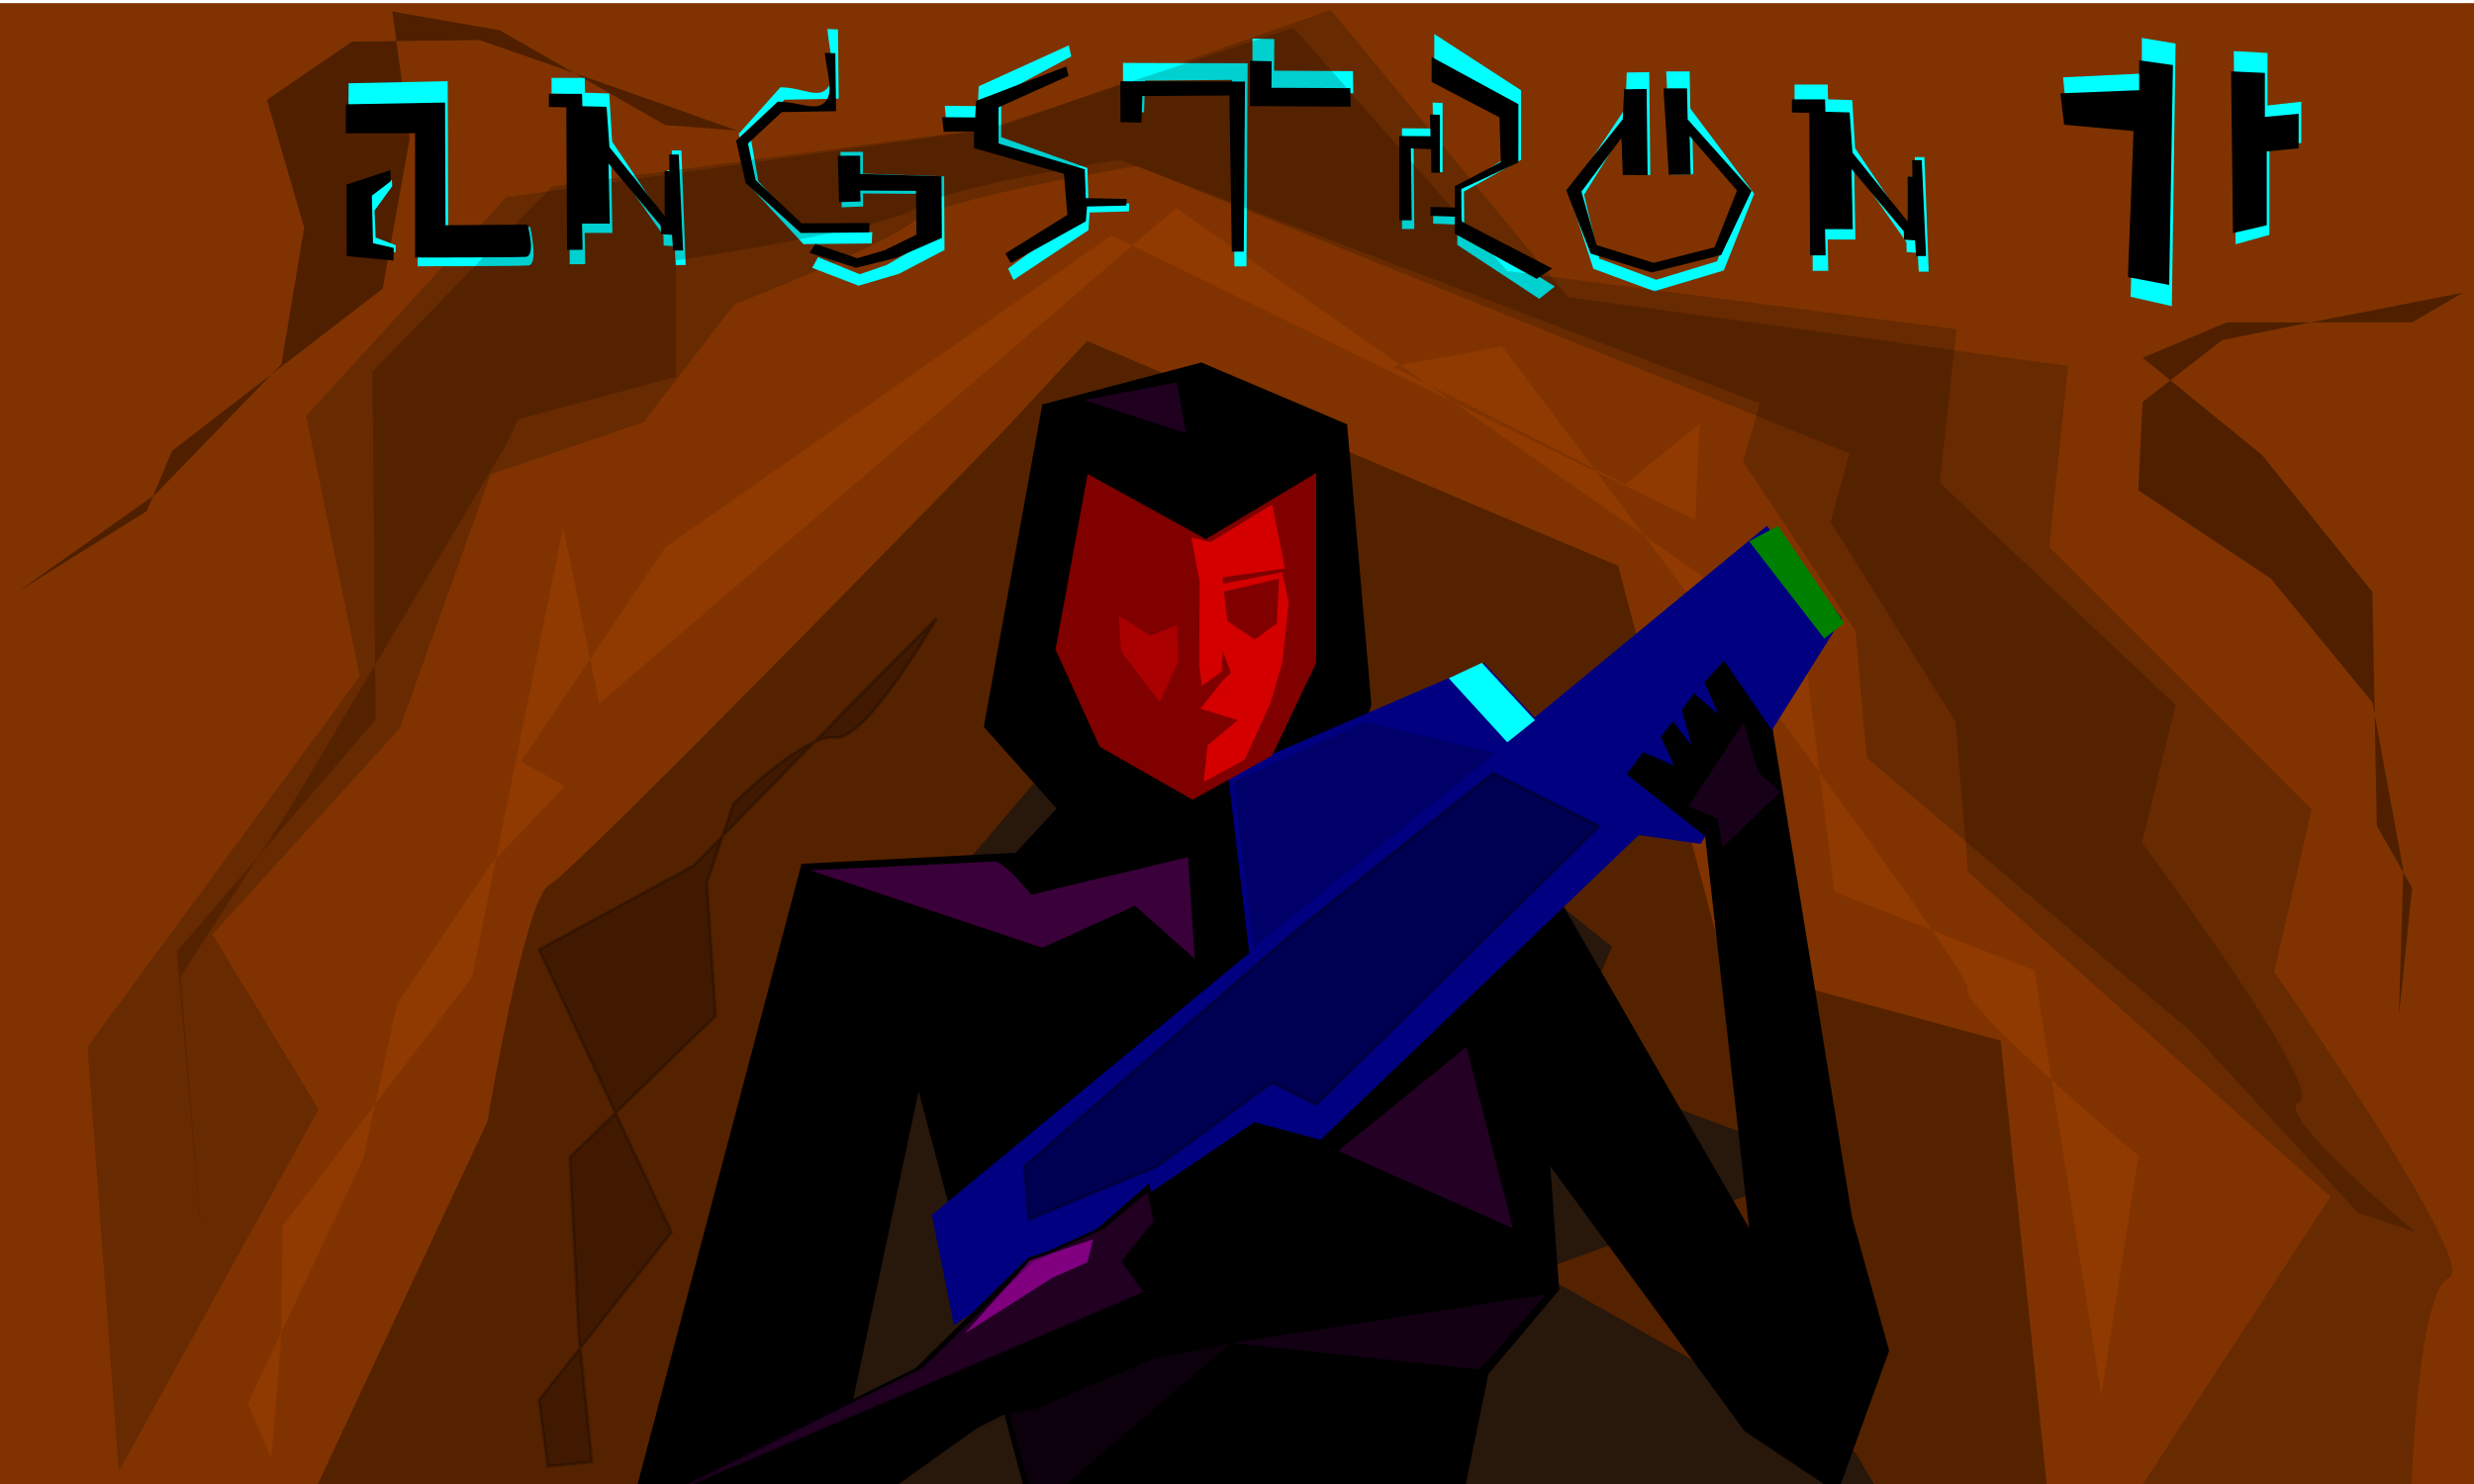 <?xml version="1.0" encoding="UTF-8" standalone="no"?>
<!-- Created with Inkscape (http://www.inkscape.org/) -->
<svg
   xmlns:dc="http://purl.org/dc/elements/1.1/"
   xmlns:cc="http://creativecommons.org/ns#"
   xmlns:rdf="http://www.w3.org/1999/02/22-rdf-syntax-ns#"
   xmlns:svg="http://www.w3.org/2000/svg"
   xmlns="http://www.w3.org/2000/svg"
   xmlns:sodipodi="http://sodipodi.sourceforge.net/DTD/sodipodi-0.dtd"
   xmlns:inkscape="http://www.inkscape.org/namespaces/inkscape"
   width="800"
   height="480"
   id="svg2"
   sodipodi:version="0.32"
   inkscape:version="0.46"
   version="1.0"
   sodipodi:docname="title.svg"
   inkscape:output_extension="org.inkscape.output.svg.inkscape">
  <sodipodi:namedview
     id="base"
     pagecolor="#ffffff"
     bordercolor="#666666"
     borderopacity="1.0"
     gridtolerance="10000"
     guidetolerance="10"
     objecttolerance="10"
     inkscape:pageopacity="0.0"
     inkscape:pageshadow="2"
     inkscape:zoom="1.979899"
     inkscape:cx="342.39225"
     inkscape:cy="271.84516"
     inkscape:document-units="px"
     inkscape:current-layer="layer1"
     showgrid="false"
     inkscape:window-width="1280"
     inkscape:window-height="729"
     inkscape:window-x="0"
     inkscape:window-y="25"
     showguides="true"
     inkscape:guide-bbox="true" />
  <defs
     id="defs4">
    <inkscape:perspective
       id="perspective10"
       inkscape:persp3d-origin="372.04724 : 350.78739 : 1"
       inkscape:vp_z="744.09448 : 526.18109 : 1"
       inkscape:vp_y="0 : 1000 : 0"
       inkscape:vp_x="0 : 526.18109 : 1"
       sodipodi:type="inkscape:persp3d" />
    <inkscape:perspective
       sodipodi:type="inkscape:persp3d"
       inkscape:vp_x="0 : 526.18109 : 1"
       inkscape:vp_y="0 : 1000 : 0"
       inkscape:vp_z="744.09448 : 526.18109 : 1"
       inkscape:persp3d-origin="372.04724 : 350.78739 : 1"
       id="perspective2390" />
    <inkscape:perspective
       sodipodi:type="inkscape:persp3d"
       inkscape:vp_x="0 : 526.18109 : 1"
       inkscape:vp_y="0 : 1000 : 0"
       inkscape:vp_z="744.09448 : 526.18109 : 1"
       inkscape:persp3d-origin="372.04724 : 350.78739 : 1"
       id="perspective2394" />
    <inkscape:perspective
       id="perspective2439"
       inkscape:persp3d-origin="372.04724 : 350.78739 : 1"
       inkscape:vp_z="744.09448 : 526.18109 : 1"
       inkscape:vp_y="0 : 1000 : 0"
       inkscape:vp_x="0 : 526.18109 : 1"
       sodipodi:type="inkscape:persp3d" />
    <inkscape:perspective
       id="perspective2437"
       inkscape:persp3d-origin="372.04724 : 350.78739 : 1"
       inkscape:vp_z="744.09448 : 526.18109 : 1"
       inkscape:vp_y="0 : 1000 : 0"
       inkscape:vp_x="0 : 526.18109 : 1"
       sodipodi:type="inkscape:persp3d" />
    <inkscape:perspective
       sodipodi:type="inkscape:persp3d"
       inkscape:vp_x="0 : 526.18109 : 1"
       inkscape:vp_y="0 : 1000 : 0"
       inkscape:vp_z="744.09448 : 526.18109 : 1"
       inkscape:persp3d-origin="372.04724 : 350.78739 : 1"
       id="perspective2435" />
    <inkscape:perspective
       id="perspective2433"
       inkscape:persp3d-origin="372.04724 : 350.78739 : 1"
       inkscape:vp_z="744.09448 : 526.18109 : 1"
       inkscape:vp_y="0 : 1000 : 0"
       inkscape:vp_x="0 : 526.18109 : 1"
       sodipodi:type="inkscape:persp3d" />
    <inkscape:perspective
       sodipodi:type="inkscape:persp3d"
       inkscape:vp_x="0 : 526.18109 : 1"
       inkscape:vp_y="0 : 1000 : 0"
       inkscape:vp_z="744.09448 : 526.18109 : 1"
       inkscape:persp3d-origin="372.04724 : 350.78739 : 1"
       id="perspective2431" />
    <inkscape:perspective
       sodipodi:type="inkscape:persp3d"
       inkscape:vp_x="0 : 526.18109 : 1"
       inkscape:vp_y="0 : 1000 : 0"
       inkscape:vp_z="744.09448 : 526.18109 : 1"
       inkscape:persp3d-origin="372.04724 : 350.78739 : 1"
       id="perspective2452" />
    <inkscape:perspective
       id="perspective5825"
       inkscape:persp3d-origin="372.04724 : 350.78739 : 1"
       inkscape:vp_z="744.09448 : 526.18109 : 1"
       inkscape:vp_y="0 : 1000 : 0"
       inkscape:vp_x="0 : 526.18109 : 1"
       sodipodi:type="inkscape:persp3d" />
    <inkscape:perspective
       id="perspective5844"
       inkscape:persp3d-origin="372.04724 : 350.78739 : 1"
       inkscape:vp_z="744.09448 : 526.18109 : 1"
       inkscape:vp_y="0 : 1000 : 0"
       inkscape:vp_x="0 : 526.18109 : 1"
       sodipodi:type="inkscape:persp3d" />
  </defs>
  <g
     id="layer1"
     inkscape:groupmode="layer"
     inkscape:label="Layer 1">
    <rect
       y="1.01"
       x="-3.3100732e-05"
       height="480"
       width="800"
       id="rect2419"
       style="fill:#803300;fill-opacity:1;fill-rule:nonzero;stroke:none" />
    <path
       id="path2451"
       d="M 238.416,42.225 L 185.756,23.647 L 155.041,12.954 L 113.782,13.477 L 86.324,32.26 L 98.357,73.666 L 91,117.769 L 50.168,159.951 L 5.69,191.417 L 47.479,165.313 L 55.616,145.816 L 123.73,93.378 L 132.467,44.889 L 126.874,3.721 L 161.552,9.782 L 215.057,40.432 L 238.416,42.225 z"
       style="opacity:0.569;fill:#2b1100;fill-rule:evenodd;stroke:none;stroke-width:1px;stroke-linecap:butt;stroke-linejoin:miter;stroke-opacity:1"
       sodipodi:nodetypes="ccccccccccccccccc" />
    <path
       id="path3218"
       d="M 548.22,168.243 L 359.374,76.129 L 215.195,176.958 L 168.512,246.315 L 182.728,254.265 L 158.893,279.288 L 128.423,324.672 L 117.402,374.926 L 80.086,453.973 L 87.734,471.431 L 90.801,434.556 L 91.444,396.442 L 152.665,315.978 L 182.108,170.42 L 193.78,227.572 L 380.313,67.28 L 583.392,209.427 L 593.149,288.429 L 657.85,313.89 L 679.482,451.205 L 691.498,373.843 C 691.498,373.843 633.464,325.096 636.229,319.895 C 638.994,314.694 485.676,112.045 485.676,112.045 L 450.271,118.503 L 525.469,156.659 L 549.6,137.047 L 548.22,168.243 z"
       style="opacity:0.384;fill:#aa4400;fill-rule:evenodd;stroke:none;stroke-width:1px;stroke-linecap:butt;stroke-linejoin:miter;stroke-opacity:1"
       sodipodi:nodetypes="cccccccccccccccccccccsccccc" />
    <path
       id="path3264"
       d="M 38.386,475.959 L 28.284,338.579 L 116.341,218.768 L 98.995,134.528 L 163.645,63.817 L 321.229,41.594 L 430.325,3.208 L 507.097,96.142 L 668.721,118.365 L 662.66,176.954 L 747.513,261.807 L 735.391,314.335 C 735.391,314.335 802.061,409.289 791.96,413.33 C 781.858,417.371 779.838,480 779.838,480 L 692.965,480 L 753.574,387.066 L 636.396,282.01 L 632.355,233.523 L 591.949,168.873 L 598.01,146.65 L 367.696,53.716 C 367.696,53.716 305.066,63.817 294.965,71.898 C 284.863,79.98 237.377,98.53 237.377,98.53 L 208.091,136.548 L 158.666,153.425 L 129.3,235.543 L 68.69,302.213 L 103.036,358.782 L 38.386,475.959 z"
       style="opacity:0.184;fill:#000000;fill-rule:evenodd;stroke:none;stroke-width:1px;stroke-linecap:butt;stroke-linejoin:miter;stroke-opacity:1"
       sodipodi:nodetypes="ccccccccccccsccccccccsccccccc" />
    <path
       sodipodi:nodetypes="cscccccccc"
       id="path3266"
       d="M 325.269,138.568 C 325.269,138.568 185.868,282.01 177.787,286.051 C 169.706,290.091 157.584,362.822 157.584,362.822 L 98.995,488.081 L 662.66,488.081 L 646.925,336.597 L 557.604,312.315 L 523.259,183.015 L 351.533,110.284 L 325.269,138.568 z"
       style="fill:#552200;fill-rule:evenodd;stroke:none;stroke-width:1px;stroke-linecap:butt;stroke-linejoin:miter;stroke-opacity:1" />
    <path
       id="path3268"
       d="M 210.112,492.122 L 256.579,344.64 L 383.858,195.137 L 521.239,306.254 L 505.076,344.64 L 591.949,376.964 L 496.995,411.31 L 600.031,469.898 L 614.173,494.142 L 210.112,492.122 z"
       style="fill:#28170b;fill-rule:evenodd;stroke:none;stroke-width:1px;stroke-linecap:butt;stroke-linejoin:miter;stroke-opacity:1" />
    <path
       id="path3195"
       d="M 364.184,394.387 L 384.184,382.959 L 395.613,411.53 L 332.756,451.53 L 324.184,427.244 L 371.327,394.387 L 364.184,394.387 z"
       style="fill:none;fill-rule:evenodd;stroke:none;stroke-width:1px;stroke-linecap:butt;stroke-linejoin:miter;stroke-opacity:1" />
    <path
       sodipodi:nodetypes="ccccccccccccccccccccccccccc"
       id="path3197"
       d="M 202.756,492.959 L 259.184,279.387 L 328.47,275.816 L 341.684,261.53 L 318.113,235.102 L 337.041,130.816 L 388.47,117.244 L 435.613,137.244 L 443.47,227.959 L 437.756,245.816 L 414.184,268.673 L 495.613,275.816 L 565.613,397.244 L 551.327,270.102 L 572.756,232.959 L 598.899,393.773 L 610.891,436.914 L 594.184,482.959 L 564.184,462.959 L 501.327,377.244 L 504.184,417.244 L 481.327,444.387 L 471.327,492.959 L 334.184,492.959 L 297.041,352.959 L 267.041,494.387 L 202.756,492.959 z"
       style="fill:#000000;fill-rule:evenodd;stroke:none;stroke-width:1px;stroke-linecap:butt;stroke-linejoin:miter;stroke-opacity:1" />
    <path
       id="path3191"
       d="M 301.327,392.959 L 571.327,170.102 L 595.613,200.102 L 549.898,272.959 L 529.898,270.102 L 427.041,368.673 L 405.613,362.959 L 308.47,428.673 L 301.327,392.959 z"
       style="fill:#000080;fill-rule:evenodd;stroke:none;stroke-width:1px;stroke-linecap:butt;stroke-linejoin:miter;stroke-opacity:1" />
    <path
       id="path3193"
       d="M 404.184,310.102 L 397.041,250.102 L 479.898,214.387 L 497.041,232.959 L 404.184,310.102 z"
       style="fill:#000080;fill-rule:evenodd;stroke:none;stroke-width:1px;stroke-linecap:butt;stroke-linejoin:miter;stroke-opacity:1" />
    <path
       sodipodi:nodetypes="ccccccccc"
       id="path3201"
       d="M 355.613,241.53 L 341.327,210.102 L 351.684,153.316 L 389.898,174.387 L 425.613,152.959 L 425.613,214.387 L 411.327,244.387 L 385.613,258.673 L 355.613,241.53 z"
       style="fill:#800000;fill-rule:evenodd;stroke:none;stroke-width:1px;stroke-linecap:butt;stroke-linejoin:miter;stroke-opacity:1" />
    <path
       id="path3211"
       d="M 262.041,281.53 L 337.041,306.53 L 367.041,292.959 L 386.327,310.102 L 384.184,277.244 L 333.47,289.387 C 333.47,289.387 324.184,277.959 321.327,278.673 L 262.041,281.53 z"
       style="opacity:0.456;fill:#800080;fill-rule:evenodd;stroke:none;stroke-width:1px;stroke-linecap:butt;stroke-linejoin:miter;stroke-opacity:1"
       sodipodi:nodetypes="cccccccc" />
    <path
       id="path3213"
       d="M 350.613,129.387 L 380.613,123.673 L 383.47,140.102 L 350.613,129.387 z"
       style="opacity:0.244;fill:#800080;fill-rule:evenodd;stroke:none;stroke-width:1px;stroke-linecap:butt;stroke-linejoin:miter;stroke-opacity:1" />
    <path
       id="path3215"
       d="M 474.184,338.673 L 489.184,397.244 L 432.756,372.244 L 474.184,338.673 z"
       style="opacity:0.291;fill:#800080;fill-rule:evenodd;stroke:none;stroke-width:1px;stroke-linecap:butt;stroke-linejoin:miter;stroke-opacity:1" />
    <path
       sodipodi:nodetypes="ccccc"
       id="path3217"
       d="M 479.184,214.387 L 468.47,219.387 L 487.398,240.102 L 496.327,232.959 L 479.184,214.387 z"
       style="fill:#00ffff;fill-rule:evenodd;stroke:none;stroke-width:1px;stroke-linecap:butt;stroke-linejoin:miter;stroke-opacity:1" />
    <path
       id="path3219"
       d="M 574.898,170.102 L 565.613,175.102 L 589.898,206.53 L 596.327,201.53 L 574.898,170.102 z"
       style="fill:#008000;fill-rule:evenodd;stroke:none;stroke-width:1px;stroke-linecap:butt;stroke-linejoin:miter;stroke-opacity:1" />
    <path
       sodipodi:nodetypes="cccccccccccccc"
       id="path3221"
       d="M 551.863,270.816 L 525.97,250.459 L 531.327,243.316 L 541.327,247.602 L 537.041,238.316 L 540.97,233.316 L 547.041,241.173 L 543.856,229.675 L 547.818,224.228 L 555.735,231.191 L 551.15,220.645 L 557.525,213.723 L 573.47,236.887 L 551.863,270.816 z"
       style="fill:#000000;fill-rule:evenodd;stroke:none;stroke-width:1px;stroke-linecap:butt;stroke-linejoin:miter;stroke-opacity:1" />
    <path
       sodipodi:nodetypes="ccccccc"
       id="path3223"
       d="M 545.97,260.816 L 555.434,264.744 L 557.041,274.03 L 575.613,256.173 L 568.47,249.744 L 563.827,233.673 L 545.97,260.816 z"
       style="opacity:0.201;fill:#800080;fill-rule:evenodd;stroke:none;stroke-width:1px;stroke-linecap:butt;stroke-linejoin:miter;stroke-opacity:1" />
    <path
       id="path3225"
       d="M 499.898,418.673 L 398.47,434.387 L 478.47,442.959 L 499.898,418.673 z"
       style="opacity:0.15;fill:#800080;fill-rule:evenodd;stroke:none;stroke-width:1px;stroke-linecap:butt;stroke-linejoin:miter;stroke-opacity:1" />
    <path
       style="opacity:0.032;fill:#000000;fill-rule:evenodd;stroke:#000000;stroke-width:1px;stroke-linecap:butt;stroke-linejoin:miter;stroke-opacity:1"
       d="M 206.327,488.673 L 294.184,445.102 L 329.184,410.816 L 352.756,400.102 L 369.184,385.816 L 371.327,396.53 L 358.47,410.816 L 367.041,436.53 L 313.47,463.673 L 268.47,495.816 L 206.327,488.673 z"
       id="path3233"
       sodipodi:nodetypes="ccccccccccc" />
    <path
       sodipodi:nodetypes="ccccccccccc"
       id="path3229"
       d="M 208.47,486.53 L 296.327,442.959 L 331.327,408.673 L 354.898,397.959 L 371.327,383.673 L 373.47,394.387 L 360.613,408.673 L 369.184,434.387 L 315.613,461.53 L 270.613,493.673 L 208.47,486.53 z"
       style="fill:#000000;fill-rule:evenodd;stroke:#000000;stroke-width:1px;stroke-linecap:butt;stroke-linejoin:miter;stroke-opacity:1" />
    <path
       id="path3231"
       d="M 309.184,433.673 L 340.613,413.673 L 352.041,408.673 L 354.184,400.102 L 332.756,407.244 L 309.184,433.673 z"
       style="fill:#800080;fill-rule:evenodd;stroke:#000000;stroke-width:1px;stroke-linecap:butt;stroke-linejoin:miter;stroke-opacity:1" />
    <path
       style="opacity:0.269;fill:#800080;fill-rule:evenodd;stroke:#000000;stroke-width:1px;stroke-linecap:butt;stroke-linejoin:miter;stroke-opacity:1"
       d="M 210.613,485.816 L 298.47,442.244 L 333.47,407.959 L 357.041,397.244 L 371.148,385.459 L 373.113,395.102 L 362.756,407.959 L 369.898,417.959 L 210.613,485.816 z"
       id="path3235"
       sodipodi:nodetypes="ccccccccc" />
    <path
       id="path3237"
       d="M 482.756,250.102 L 418.47,301.53 L 331.327,377.244 L 332.756,394.387 L 374.184,377.244 L 411.327,350.102 L 425.613,357.244 L 517.041,267.244 L 482.756,250.102 z"
       style="opacity:0.355;fill:#000000;fill-rule:evenodd;stroke:#000000;stroke-width:1px;stroke-linecap:butt;stroke-linejoin:miter;stroke-opacity:1" />
    <path
       sodipodi:nodetypes="ccccscccc"
       id="path2383"
       d="M 112.728,26.935 L 144.769,26.262 L 144.923,73.648 L 171.435,73.396 C 171.435,73.396 174.24,85.581 170.869,85.856 C 167.633,86.12 135.077,86.122 135.077,86.122 L 135.079,38.121 L 112.66,38.121 L 112.728,26.935 z"
       style="fill:#00ffff;fill-rule:evenodd;stroke:none;stroke-width:1.331px;stroke-linecap:butt;stroke-linejoin:miter;stroke-opacity:1" />
    <path
       sodipodi:nodetypes="ccccccccc"
       id="path2385"
       d="M 126.709,58.164 L 112.935,66.059 L 112.988,79.198 L 127.918,81.639 L 127.983,79.33 L 121.468,76.83 L 121.108,68.097 L 126.835,60.211 L 126.709,58.164 z"
       style="fill:#00ffff;fill-rule:evenodd;stroke:none;stroke-width:1.803px;stroke-linecap:butt;stroke-linejoin:miter;stroke-opacity:1" />
    <path
       sodipodi:nodetypes="ccccccccccccscc"
       id="path2387"
       d="M 270.973,9.524 L 271.205,31.91 L 253.633,32.262 L 242.733,44.389 L 245.21,58.537 L 260.073,75.211 L 282.074,75.112 L 281.872,78.748 L 259.78,78.954 L 241.975,59.654 L 238.891,43.282 L 252.359,28.221 C 259.665,28.327 264.357,32.033 267.478,28.589 C 270.783,24.941 268.136,16.671 267.555,9.373 L 270.973,9.524 z"
       style="fill:#00ffff;fill-rule:evenodd;stroke:none;stroke-width:0.825px;stroke-linecap:butt;stroke-linejoin:miter;stroke-opacity:1" />
    <path
       sodipodi:nodetypes="ccccccccccccccccc"
       id="path2389"
       d="M 279.022,56.158 L 279.022,49.101 L 271.772,49.136 L 272.175,67.052 L 279.123,66.779 L 279.022,62.574 L 297.057,62.69 L 297.209,79.587 L 286.802,85.67 L 278.013,88.703 L 264.521,83.185 L 262.628,86.632 L 277.633,92.406 L 290.692,88.557 L 305.419,80.858 L 305.292,57.045 L 279.022,56.158 z"
       style="fill:#00ffff;fill-rule:evenodd;stroke:none;stroke-width:0.492px;stroke-linecap:butt;stroke-linejoin:miter;stroke-opacity:1" />
    <path
       sodipodi:nodetypes="ccccccccccc"
       id="path2391"
       d="M 463.431,41.573 L 463.257,33.157 L 466.491,33.333 L 466.477,55.707 L 463.681,55.639 L 463.641,46.569 L 457.093,46.282 L 457.341,74.057 L 453.378,74.063 L 453.347,41.489 L 463.431,41.573 z"
       style="fill:#00ffff;fill-rule:evenodd;stroke:none;stroke-width:0.374px;stroke-linecap:butt;stroke-linejoin:miter;stroke-opacity:1" />
    <path
       sodipodi:nodetypes="ccccccccccccccccc"
       id="path2393"
       d="M 463.801,10.994 L 463.792,20.631 L 485.723,34.274 L 486.165,51.587 L 471.299,60.879 L 471.299,69.119 L 463.431,68.884 L 463.427,72.338 L 471.299,72.651 L 471.221,79.205 L 497.744,96.665 L 502.77,92.663 L 473.485,74.534 L 473.385,61.96 L 491.843,51.697 L 491.852,29.199 L 463.801,10.994 z"
       style="fill:#00ffff;fill-rule:evenodd;stroke:none;stroke-width:0.374px;stroke-linecap:butt;stroke-linejoin:miter;stroke-opacity:1" />
    <path
       id="path2395"
       d="M 692.587,23.8 L 692.587,12.273 L 703.507,14.093 L 702.294,99.025 L 688.947,95.992 L 690.767,39.573 L 668.321,37.146 L 667.108,25.013 L 692.587,23.8 z"
       style="fill:#00ffff;fill-rule:evenodd;stroke:none;stroke-width:1px;stroke-linecap:butt;stroke-linejoin:miter;stroke-opacity:1" />
    <path
       id="path2397"
       d="M 722.313,16.52 L 722.92,79.006 L 733.84,75.972 L 733.84,47.459 L 744.153,46.246 L 744.153,32.9 L 733.233,34.113 L 733.233,17.127 L 722.313,16.52 z"
       style="fill:#00ffff;fill-rule:evenodd;stroke:none;stroke-width:1px;stroke-linecap:butt;stroke-linejoin:miter;stroke-opacity:1" />
    <path
       sodipodi:nodetypes="ccccccccccccccccccccccc"
       id="path2401"
       d="M 533.633,56.591 L 533.313,23.341 L 526.035,23.45 L 525.607,34.994 L 507.324,62.441 L 515.232,86.935 L 534.928,94.203 L 557.41,87.477 L 567.243,62.674 L 546.586,35.081 L 546.372,23.104 L 538.776,23.113 L 540.484,56.474 L 547.548,56.364 L 547.229,41.49 L 562.537,62.568 L 555.269,84.497 L 535.571,90.484 L 517.159,83.643 L 512.235,62.993 L 525.179,42.262 L 525.608,56.587 L 533.633,56.591 z"
       style="fill:#00ffff;fill-rule:evenodd;stroke:none;stroke-width:0.705px;stroke-linecap:butt;stroke-linejoin:miter;stroke-opacity:1" />
    <path
       sodipodi:nodetypes="ccccccccccccccccccccc"
       id="path2403"
       d="M 345.608,14.66 L 346.402,18.241 L 323.756,30.415 L 323.756,44.38 L 351.625,54.352 L 351.965,65.507 L 365.185,65.81 L 365.076,68.371 L 352.362,68.729 L 351.965,74.459 L 327.729,90.572 L 325.973,86.857 L 346.005,71.952 L 344.892,56.125 L 315.809,46.171 L 315.809,39.725 L 306.028,39.864 L 305.501,34.219 L 316.185,34.329 L 316.489,27.909 L 345.608,14.66 z"
       style="fill:#00ffff;fill-rule:evenodd;stroke:none;stroke-width:0.622px;stroke-linecap:butt;stroke-linejoin:miter;stroke-opacity:1" />
    <path
       sodipodi:nodetypes="ccccccccc"
       id="path2405"
       d="M 370.256,26.067 L 369.953,36.321 L 363.179,36.124 L 363.125,20.351 L 403.442,20.472 L 403.063,86.142 L 399.183,86.182 L 398.402,25.85 L 370.256,26.067 z"
       style="fill:#00ffff;fill-rule:evenodd;stroke:none;stroke-width:0.543px;stroke-linecap:butt;stroke-linejoin:miter;stroke-opacity:1" />
    <path
       sodipodi:nodetypes="ccccccc"
       id="path2407"
       d="M 404.995,12.452 L 405.037,29.934 L 437.613,30.182 L 437.493,23.01 L 412.006,22.863 L 412.049,12.624 L 404.995,12.452 z"
       style="fill:#00ffff;fill-rule:evenodd;stroke:none;stroke-width:0.543px;stroke-linecap:butt;stroke-linejoin:miter;stroke-opacity:1" />
    <path
       sodipodi:nodetypes="ccccccccccccccccccccccc"
       style="fill:#00ffff;fill-rule:evenodd;stroke:none;stroke-width:0.378px;stroke-linecap:butt;stroke-linejoin:miter;stroke-opacity:1"
       d="M 591.197,87.592 L 586.161,87.614 L 585.925,32.56 L 580.299,32.41 L 580.29,27.346 L 591.015,27.346 L 591.123,32.131 L 598.958,32.378 L 599.881,47.942 L 617.738,74.558 L 617.738,57.18 L 619.263,57.216 L 619.193,50.808 L 622.283,50.808 L 623.672,87.85 L 620.465,87.882 L 620.102,81.799 L 616.549,81.548 L 616.466,78.324 L 599.565,54.24 L 599.979,77.487 L 591.002,77.468 L 591.197,87.592 z"
       id="path2409" />
    <path
       id="path2433"
       d="M 189.252,85.447 L 184.216,85.469 L 183.98,30.415 L 178.354,30.265 L 178.345,25.202 L 189.07,25.202 L 189.178,29.986 L 197.013,30.233 L 197.936,45.797 L 215.793,72.413 L 215.793,55.035 L 217.318,55.071 L 217.248,48.663 L 220.338,48.663 L 221.727,85.705 L 218.52,85.737 L 218.157,79.654 L 214.604,79.403 L 214.521,76.179 L 197.62,52.095 L 198.034,75.342 L 189.057,75.323 L 189.252,85.447 z"
       style="fill:#00ffff;fill-rule:evenodd;stroke:none;stroke-width:0.378px;stroke-linecap:butt;stroke-linejoin:miter;stroke-opacity:1"
       sodipodi:nodetypes="ccccccccccccccccccccccc" />
    <path
       style="fill:#000000;fill-rule:evenodd;stroke:none;stroke-width:1.331px;stroke-linecap:butt;stroke-linejoin:miter;stroke-opacity:1"
       d="M 111.87,33.738 L 143.912,33.174 L 144.065,72.851 L 170.577,72.64 C 170.577,72.64 173.382,82.843 170.011,83.073 C 166.775,83.294 134.219,83.296 134.219,83.296 L 134.221,43.104 L 111.802,43.104 L 111.87,33.738 z"
       id="path3246"
       sodipodi:nodetypes="ccccscccc" />
    <path
       style="fill:#000000;fill-rule:evenodd;stroke:none;stroke-width:1.803px;stroke-linecap:butt;stroke-linejoin:miter;stroke-opacity:1"
       d="M 126.209,55.036 L 112.077,59.699 L 112.13,82.843 L 127.239,84.256 L 127.303,80.189 L 120.61,78.671 L 120.25,63.289 L 126.335,58.642 L 126.209,55.036 z"
       id="path3248"
       sodipodi:nodetypes="ccccccccc" />
    <path
       style="fill:#000000;fill-rule:evenodd;stroke:none;stroke-width:0.825px;stroke-linecap:butt;stroke-linejoin:miter;stroke-opacity:1"
       d="M 270.115,17.221 L 270.347,35.965 L 252.775,36.26 L 241.875,46.414 L 244.352,58.26 L 259.215,72.222 L 281.216,72.139 L 281.014,75.183 L 258.922,75.356 L 241.117,59.196 L 238.033,45.487 L 251.501,32.876 C 258.807,32.965 263.499,36.068 266.62,33.184 C 269.925,30.13 267.278,23.205 266.697,17.095 L 270.115,17.221 z"
       id="path3250"
       sodipodi:nodetypes="ccccccccccccscc" />
    <path
       style="fill:#000000;fill-rule:evenodd;stroke:none;stroke-width:0.492px;stroke-linecap:butt;stroke-linejoin:miter;stroke-opacity:1"
       d="M 278.164,56.268 L 278.164,50.359 L 270.914,50.388 L 271.317,65.39 L 278.265,65.161 L 278.164,61.64 L 296.2,61.738 L 296.351,75.886 L 285.944,80.979 L 277.155,83.519 L 263.663,78.899 L 261.77,81.785 L 276.775,86.619 L 289.834,83.396 L 304.561,76.95 L 304.434,57.011 L 278.164,56.268 z"
       id="path3252"
       sodipodi:nodetypes="ccccccccccccccccc" />
    <path
       style="fill:#000000;fill-rule:evenodd;stroke:none;stroke-width:0.374px;stroke-linecap:butt;stroke-linejoin:miter;stroke-opacity:1"
       d="M 462.573,44.056 L 462.399,37.009 L 465.633,37.156 L 465.619,55.891 L 462.823,55.834 L 462.783,48.239 L 456.235,47.999 L 456.483,71.255 L 452.52,71.261 L 452.489,43.986 L 462.573,44.056 z"
       id="path3254"
       sodipodi:nodetypes="ccccccccccc" />
    <path
       style="fill:#000000;fill-rule:evenodd;stroke:none;stroke-width:0.374px;stroke-linecap:butt;stroke-linejoin:miter;stroke-opacity:1"
       d="M 462.943,18.452 L 462.935,26.521 L 484.865,37.945 L 485.307,52.441 L 470.441,60.221 L 470.441,67.121 L 462.573,66.924 L 462.569,69.816 L 470.441,70.078 L 470.363,75.566 L 496.886,90.185 L 501.912,86.834 L 472.627,71.655 L 472.527,61.127 L 490.985,52.533 L 490.994,33.695 L 462.943,18.452 z"
       id="path3256"
       sodipodi:nodetypes="ccccccccccccccccc" />
    <path
       style="fill:#000000;fill-rule:evenodd;stroke:none;stroke-width:1px;stroke-linecap:butt;stroke-linejoin:miter;stroke-opacity:1"
       d="M 691.729,29.174 L 691.729,19.523 L 702.649,21.047 L 701.436,92.162 L 688.089,89.622 L 689.909,42.381 L 667.463,40.35 L 666.25,30.19 L 691.729,29.174 z"
       id="path3258" />
    <path
       style="fill:#000000;fill-rule:evenodd;stroke:none;stroke-width:1px;stroke-linecap:butt;stroke-linejoin:miter;stroke-opacity:1"
       d="M 721.455,23.079 L 722.062,75.399 L 732.982,72.859 L 732.982,48.985 L 743.295,47.969 L 743.295,36.794 L 732.375,37.81 L 732.375,23.587 L 721.455,23.079 z"
       id="path3260" />
    <path
       style="fill:#000000;fill-rule:evenodd;stroke:none;stroke-width:0.705px;stroke-linecap:butt;stroke-linejoin:miter;stroke-opacity:1"
       d="M 532.775,56.631 L 532.455,28.79 L 525.177,28.881 L 524.749,38.547 L 506.466,61.529 L 514.374,82.038 L 534.07,88.124 L 556.552,82.492 L 566.385,61.724 L 545.728,38.62 L 545.514,28.592 L 537.918,28.599 L 539.626,56.533 L 546.69,56.44 L 546.372,43.986 L 561.679,61.635 L 554.412,79.997 L 534.713,85.01 L 516.301,79.282 L 511.377,61.991 L 524.321,44.633 L 524.75,56.627 L 532.775,56.631 z"
       id="path3262"
       sodipodi:nodetypes="ccccccccccccccccccccccc" />
    <path
       style="fill:#000000;fill-rule:evenodd;stroke:none;stroke-width:0.622px;stroke-linecap:butt;stroke-linejoin:miter;stroke-opacity:1"
       d="M 344.75,21.521 L 345.545,24.52 L 322.898,34.714 L 322.898,46.407 L 350.767,54.756 L 351.107,64.096 L 364.327,64.35 L 364.218,66.495 L 351.504,66.795 L 351.107,71.592 L 326.871,85.084 L 325.115,81.973 L 345.147,69.493 L 344.034,56.241 L 314.952,47.906 L 314.952,42.509 L 305.17,42.625 L 304.643,37.899 L 315.327,37.991 L 315.631,32.615 L 344.75,21.521 z"
       id="path2479"
       sodipodi:nodetypes="ccccccccccccccccccccc" />
    <path
       style="fill:#000000;fill-rule:evenodd;stroke:none;stroke-width:0.543px;stroke-linecap:butt;stroke-linejoin:miter;stroke-opacity:1"
       d="M 369.398,31.072 L 369.095,39.658 L 362.322,39.494 L 362.267,26.287 L 402.584,26.388 L 402.206,81.374 L 398.326,81.408 L 397.544,30.891 L 369.398,31.072 z"
       id="path2481"
       sodipodi:nodetypes="ccccccccc" />
    <path
       style="fill:#000000;fill-rule:evenodd;stroke:none;stroke-width:0.543px;stroke-linecap:butt;stroke-linejoin:miter;stroke-opacity:1"
       d="M 404.137,19.673 L 404.179,34.31 L 436.755,34.518 L 436.635,28.513 L 411.148,28.39 L 411.192,19.817 L 404.137,19.673 z"
       id="path2483"
       sodipodi:nodetypes="ccccccc" />
    <path
       id="path2485"
       d="M 590.339,82.589 L 585.303,82.607 L 585.067,36.509 L 579.441,36.384 L 579.432,32.144 L 590.157,32.144 L 590.265,36.15 L 598.1,36.357 L 599.023,49.389 L 616.88,71.675 L 616.88,57.124 L 618.405,57.154 L 618.335,51.788 L 621.425,51.788 L 622.814,82.804 L 619.607,82.831 L 619.244,77.738 L 615.692,77.527 L 615.608,74.828 L 598.707,54.662 L 599.121,74.127 L 590.144,74.112 L 590.339,82.589 z"
       style="fill:#000000;fill-rule:evenodd;stroke:none;stroke-width:0.378px;stroke-linecap:butt;stroke-linejoin:miter;stroke-opacity:1"
       sodipodi:nodetypes="ccccccccccccccccccccccc" />
    <path
       sodipodi:nodetypes="ccccccccccccccccccccccc"
       style="fill:#000000;fill-rule:evenodd;stroke:none;stroke-width:0.378px;stroke-linecap:butt;stroke-linejoin:miter;stroke-opacity:1"
       d="M 188.394,80.793 L 183.358,80.811 L 183.122,34.713 L 177.496,34.588 L 177.487,30.348 L 188.212,30.348 L 188.32,34.354 L 196.155,34.561 L 197.078,47.593 L 214.935,69.879 L 214.935,55.328 L 216.46,55.358 L 216.39,49.992 L 219.48,49.992 L 220.869,81.008 L 217.662,81.035 L 217.299,75.942 L 213.747,75.731 L 213.663,73.032 L 196.762,52.867 L 197.176,72.331 L 188.199,72.316 L 188.394,80.793 z"
       id="path2487" />
    <path
       id="path3592"
       d="M 427.143,375 L 398.571,429.286 L 387.857,377.857 L 405.714,365.714 L 427.143,375 z"
       style="fill:none;fill-rule:evenodd;stroke:#000000;stroke-width:1px;stroke-linecap:butt;stroke-linejoin:miter;stroke-opacity:1" />
    <path
       sodipodi:nodetypes="ccccccccccccsccccccccsccccccc"
       style="opacity:0.184;fill:#000000;fill-rule:evenodd;stroke:none;stroke-width:1px;stroke-linecap:butt;stroke-linejoin:miter;stroke-opacity:1"
       d="M 65.938,409.434 L 57.213,307.689 L 121.455,232.763 L 120.433,120.176 L 178.561,60.27 L 320.248,41.442 L 418.339,8.922 L 487.367,87.655 L 632.687,106.483 L 627.237,156.119 L 703.53,228.006 L 692.631,272.507 C 692.631,272.507 752.576,352.952 743.493,356.375 C 734.411,359.798 781.166,398.571 781.166,398.571 L 762.342,392.143 L 708.98,334.124 L 603.623,245.121 L 599.99,204.043 L 563.66,149.273 L 569.109,130.445 L 362.028,51.712 C 362.028,51.712 305.716,60.27 296.634,67.116 C 287.551,73.963 218.524,84.232 218.524,84.232 L 218.524,121.887 L 167.662,135.58 L 163.395,144.326 L 93.186,262.237 L 58.352,315.876 L 65.938,409.434 z"
       id="path2444" />
    <path
       sodipodi:nodetypes="cccccc"
       id="path2446"
       d="M 373.571,439.286 L 397.679,434.643 L 335,488.393 L 326.429,457.143 L 335,455.714 L 373.571,439.286 z"
       style="opacity:0.052;fill:#ff00ff;fill-rule:evenodd;stroke:#000000;stroke-width:1px;stroke-linecap:butt;stroke-linejoin:miter;stroke-opacity:1" />
    <path
       id="path3220"
       d="M 177.143,474.286 L 174.286,452.857 L 217.143,398.571 L 174.286,307.143 L 224.286,280 L 282.857,220 L 302.857,200 C 302.857,200 280,240 270,238.571 C 260,237.143 237.143,260 237.143,260 L 228.571,285.714 L 231.429,328.571 L 184.286,374.286 L 187.143,431.429 L 191.429,472.857 L 177.143,474.286 z"
       style="opacity:0.25;fill:#000000;fill-rule:evenodd;stroke:#000000;stroke-width:1px;stroke-linecap:butt;stroke-linejoin:miter;stroke-opacity:1" />
    <path
       id="path3222"
       d="M 796.336,94.692 L 747.143,104.286 L 718.571,110 L 692.857,130 L 691.429,158.571 L 734.286,187.143 L 767.143,227.143 L 777.143,281.429 L 775.714,328.571 L 780,287.143 L 768.571,267.143 L 767.143,191.429 L 731.429,147.143 L 692.857,115.714 L 720,104.286 L 780,104.286 L 796.336,94.692 z"
       style="opacity:0.569;fill:#2b1100;fill-rule:evenodd;stroke:none;stroke-width:1px;stroke-linecap:butt;stroke-linejoin:miter;stroke-opacity:1"
       sodipodi:nodetypes="ccccccccccccccccc" />
    <path
       id="path3224"
       d="M 483.571,243.571 L 405.357,306.429 L 398.929,252.857 L 441.429,233.571 L 483.571,243.571 z"
       style="opacity:0.19;fill:#000000;fill-rule:evenodd;stroke:none;stroke-width:1px;stroke-linecap:butt;stroke-linejoin:miter;stroke-opacity:1" />
    <path
       style="fill:#d40000;fill-rule:evenodd;stroke:none;stroke-width:1.096px;stroke-linecap:butt;stroke-linejoin:miter;stroke-opacity:1"
       d="M 414.606,185.118 L 395.327,188.831 L 393.982,206.552 L 398.045,217.653 L 395.363,220.118 L 388.146,229.227 L 400.252,232.933 L 390.443,241.126 L 389.256,252.933 L 402.527,245.677 L 410.864,227.297 L 414.644,214.332 L 416.734,194.967 L 414.606,185.118 z"
       id="path5831"
       sodipodi:nodetypes="cccccccccccccc" />
    <path
       style="fill:#d40000;fill-rule:evenodd;stroke:none;stroke-width:1.096px;stroke-linecap:butt;stroke-linejoin:miter;stroke-opacity:1"
       d="M 391.397,175.384 L 385.22,173.826 L 387.934,188.211 L 387.775,215.042 L 388.649,221.86 L 394.998,217.223 L 395.736,206.176 L 395.384,186.719 L 415.511,183.874 L 411.368,163.203 L 391.397,175.384 z"
       id="path5850"
       sodipodi:nodetypes="ccccccccccc" />
    <path
       style="fill:#800000;fill-rule:evenodd;stroke:none;stroke-width:1px;stroke-linecap:butt;stroke-linejoin:miter;stroke-opacity:1"
       d="M 395.753,191.347 L 396.903,200.921 L 405.741,206.883 L 412.91,201.621 L 413.576,187.187 L 395.753,191.347 z"
       id="path6361" />
    <path
       style="fill:#aa0000;fill-rule:evenodd;stroke:none;stroke-width:1px;stroke-linecap:butt;stroke-linejoin:miter;stroke-opacity:1"
       d="M 361.769,199.22 L 371.96,205.566 L 380.624,202.224 L 381.023,214.025 L 374.958,227.082 L 362.535,210.673 L 361.769,199.22 z"
       id="path6363"
       sodipodi:nodetypes="ccccccc" />
  </g>
</svg>
